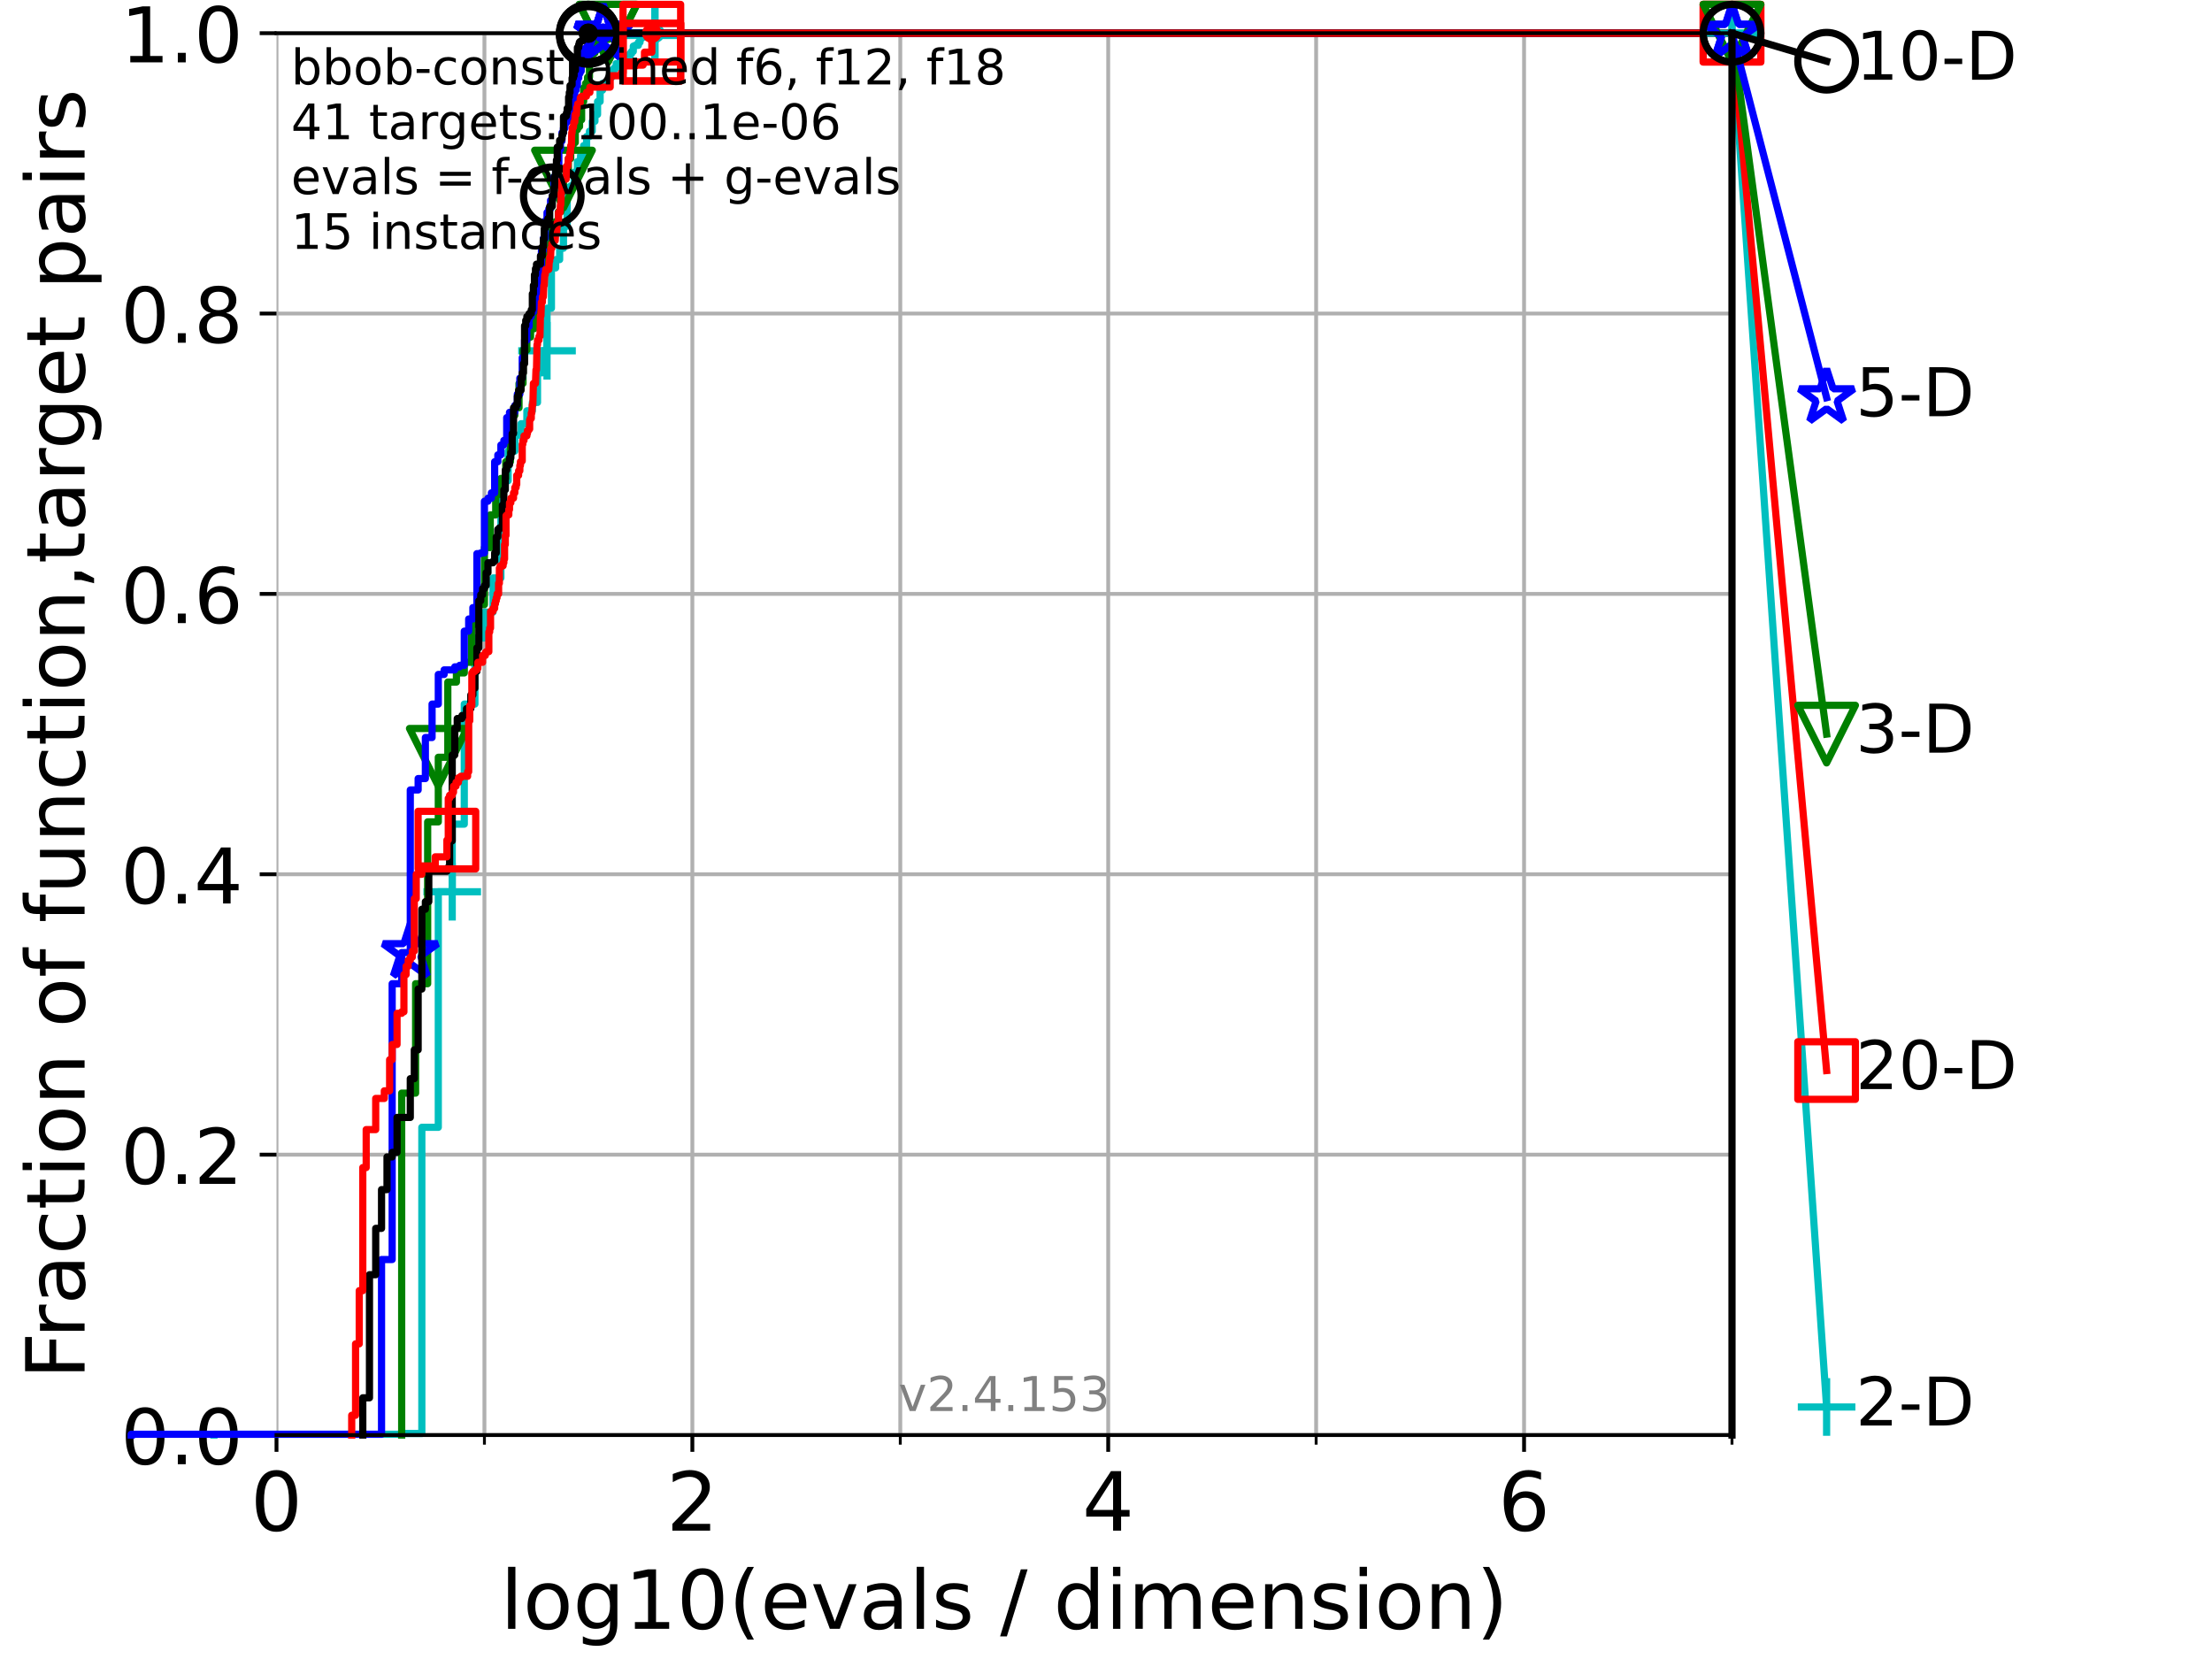 <?xml version="1.0" encoding="utf-8" standalone="no"?>
<!DOCTYPE svg PUBLIC "-//W3C//DTD SVG 1.1//EN"
  "http://www.w3.org/Graphics/SVG/1.1/DTD/svg11.dtd">
<!-- Created with matplotlib (https://matplotlib.org/) -->
<svg height="345.6pt" version="1.1" viewBox="0 0 460.8 345.6" width="460.8pt" xmlns="http://www.w3.org/2000/svg" xmlns:xlink="http://www.w3.org/1999/xlink">
 <defs>
  <style type="text/css">*{stroke-linecap:butt;stroke-linejoin:round;}</style>
 </defs>
 <g id="figure_1">
  <g id="patch_1">
   <path d="M 0 345.6 
L 460.8 345.6 
L 460.8 0 
L 0 0 
z
" style="fill:#ffffff;"/>
  </g>
  <g id="axes_1">
   <g id="patch_2">
    <path d="M 57.6 298.944 
L 360.806 298.944 
L 360.806 6.912 
L 57.6 6.912 
z
" style="fill:#ffffff;"/>
   </g>
   <g id="matplotlib.axis_1">
    <g id="xtick_1">
     <g id="line2d_1">
      <path clip-path="url(#p60152999ce)" d="M 57.6 298.944 
L 57.6 6.912 
" style="fill:none;stroke:#b0b0b0;stroke-linecap:square;stroke-width:0.8;"/>
     </g>
     <g id="line2d_2">
      <defs>
       <path d="M 0 0 
L 0 3.5 
" id="mca4e9e563a" style="stroke:#000000;stroke-width:0.8;"/>
      </defs>
      <g>
       <use style="stroke:#000000;stroke-width:0.8;" x="57.6" xlink:href="#mca4e9e563a" y="298.944"/>
      </g>
     </g>
     <g id="text_1">
      <!-- 0 -->
      <g transform="translate(52.192 318.861)scale(0.17 -0.17)">
       <defs>
        <path d="M 31.781 66.406 
Q 24.172 66.406 20.328 58.906 
Q 16.5 51.422 16.5 36.375 
Q 16.5 21.391 20.328 13.891 
Q 24.172 6.391 31.781 6.391 
Q 39.453 6.391 43.281 13.891 
Q 47.125 21.391 47.125 36.375 
Q 47.125 51.422 43.281 58.906 
Q 39.453 66.406 31.781 66.406 
z
M 31.781 74.219 
Q 44.047 74.219 50.516 64.516 
Q 56.984 54.828 56.984 36.375 
Q 56.984 17.969 50.516 8.266 
Q 44.047 -1.422 31.781 -1.422 
Q 19.531 -1.422 13.062 8.266 
Q 6.594 17.969 6.594 36.375 
Q 6.594 54.828 13.062 64.516 
Q 19.531 74.219 31.781 74.219 
z
" id="DejaVuSans-48"/>
       </defs>
       <use xlink:href="#DejaVuSans-48"/>
      </g>
     </g>
    </g>
    <g id="xtick_2">
     <g id="line2d_3">
      <path clip-path="url(#p60152999ce)" d="M 144.23 298.944 
L 144.23 6.912 
" style="fill:none;stroke:#b0b0b0;stroke-linecap:square;stroke-width:0.8;"/>
     </g>
     <g id="line2d_4">
      <g>
       <use style="stroke:#000000;stroke-width:0.8;" x="144.23" xlink:href="#mca4e9e563a" y="298.944"/>
      </g>
     </g>
     <g id="text_2">
      <!-- 2 -->
      <g transform="translate(138.822 318.861)scale(0.17 -0.17)">
       <defs>
        <path d="M 19.188 8.297 
L 53.609 8.297 
L 53.609 0 
L 7.328 0 
L 7.328 8.297 
Q 12.938 14.109 22.625 23.891 
Q 32.328 33.688 34.812 36.531 
Q 39.547 41.844 41.422 45.531 
Q 43.312 49.219 43.312 52.781 
Q 43.312 58.594 39.234 62.25 
Q 35.156 65.922 28.609 65.922 
Q 23.969 65.922 18.812 64.312 
Q 13.672 62.703 7.812 59.422 
L 7.812 69.391 
Q 13.766 71.781 18.938 73 
Q 24.125 74.219 28.422 74.219 
Q 39.75 74.219 46.484 68.547 
Q 53.219 62.891 53.219 53.422 
Q 53.219 48.922 51.531 44.891 
Q 49.859 40.875 45.406 35.406 
Q 44.188 33.984 37.641 27.219 
Q 31.109 20.453 19.188 8.297 
z
" id="DejaVuSans-50"/>
       </defs>
       <use xlink:href="#DejaVuSans-50"/>
      </g>
     </g>
    </g>
    <g id="xtick_3">
     <g id="line2d_5">
      <path clip-path="url(#p60152999ce)" d="M 230.861 298.944 
L 230.861 6.912 
" style="fill:none;stroke:#b0b0b0;stroke-linecap:square;stroke-width:0.8;"/>
     </g>
     <g id="line2d_6">
      <g>
       <use style="stroke:#000000;stroke-width:0.8;" x="230.861" xlink:href="#mca4e9e563a" y="298.944"/>
      </g>
     </g>
     <g id="text_3">
      <!-- 4 -->
      <g transform="translate(225.453 318.861)scale(0.17 -0.17)">
       <defs>
        <path d="M 37.797 64.312 
L 12.891 25.391 
L 37.797 25.391 
z
M 35.203 72.906 
L 47.609 72.906 
L 47.609 25.391 
L 58.016 25.391 
L 58.016 17.188 
L 47.609 17.188 
L 47.609 0 
L 37.797 0 
L 37.797 17.188 
L 4.891 17.188 
L 4.891 26.703 
z
" id="DejaVuSans-52"/>
       </defs>
       <use xlink:href="#DejaVuSans-52"/>
      </g>
     </g>
    </g>
    <g id="xtick_4">
     <g id="line2d_7">
      <path clip-path="url(#p60152999ce)" d="M 317.491 298.944 
L 317.491 6.912 
" style="fill:none;stroke:#b0b0b0;stroke-linecap:square;stroke-width:0.8;"/>
     </g>
     <g id="line2d_8">
      <g>
       <use style="stroke:#000000;stroke-width:0.8;" x="317.491" xlink:href="#mca4e9e563a" y="298.944"/>
      </g>
     </g>
     <g id="text_4">
      <!-- 6 -->
      <g transform="translate(312.083 318.861)scale(0.17 -0.17)">
       <defs>
        <path d="M 33.016 40.375 
Q 26.375 40.375 22.484 35.828 
Q 18.609 31.297 18.609 23.391 
Q 18.609 15.531 22.484 10.953 
Q 26.375 6.391 33.016 6.391 
Q 39.656 6.391 43.531 10.953 
Q 47.406 15.531 47.406 23.391 
Q 47.406 31.297 43.531 35.828 
Q 39.656 40.375 33.016 40.375 
z
M 52.594 71.297 
L 52.594 62.312 
Q 48.875 64.062 45.094 64.984 
Q 41.312 65.922 37.594 65.922 
Q 27.828 65.922 22.672 59.328 
Q 17.531 52.734 16.797 39.406 
Q 19.672 43.656 24.016 45.922 
Q 28.375 48.188 33.594 48.188 
Q 44.578 48.188 50.953 41.516 
Q 57.328 34.859 57.328 23.391 
Q 57.328 12.156 50.688 5.359 
Q 44.047 -1.422 33.016 -1.422 
Q 20.359 -1.422 13.672 8.266 
Q 6.984 17.969 6.984 36.375 
Q 6.984 53.656 15.188 63.938 
Q 23.391 74.219 37.203 74.219 
Q 40.922 74.219 44.703 73.484 
Q 48.484 72.75 52.594 71.297 
z
" id="DejaVuSans-54"/>
       </defs>
       <use xlink:href="#DejaVuSans-54"/>
      </g>
     </g>
    </g>
    <g id="xtick_5">
     <g id="line2d_9">
      <path clip-path="url(#p60152999ce)" d="M 100.915 298.944 
L 100.915 6.912 
" style="fill:none;stroke:#b0b0b0;stroke-linecap:square;stroke-width:0.8;"/>
     </g>
     <g id="line2d_10">
      <defs>
       <path d="M 0 0 
L 0 2 
" id="m05c465264e" style="stroke:#000000;stroke-width:0.6;"/>
      </defs>
      <g>
       <use style="stroke:#000000;stroke-width:0.6;" x="100.915" xlink:href="#m05c465264e" y="298.944"/>
      </g>
     </g>
    </g>
    <g id="xtick_6">
     <g id="line2d_11">
      <path clip-path="url(#p60152999ce)" d="M 187.546 298.944 
L 187.546 6.912 
" style="fill:none;stroke:#b0b0b0;stroke-linecap:square;stroke-width:0.8;"/>
     </g>
     <g id="line2d_12">
      <g>
       <use style="stroke:#000000;stroke-width:0.6;" x="187.546" xlink:href="#m05c465264e" y="298.944"/>
      </g>
     </g>
    </g>
    <g id="xtick_7">
     <g id="line2d_13">
      <path clip-path="url(#p60152999ce)" d="M 274.176 298.944 
L 274.176 6.912 
" style="fill:none;stroke:#b0b0b0;stroke-linecap:square;stroke-width:0.8;"/>
     </g>
     <g id="line2d_14">
      <g>
       <use style="stroke:#000000;stroke-width:0.6;" x="274.176" xlink:href="#m05c465264e" y="298.944"/>
      </g>
     </g>
    </g>
    <g id="xtick_8">
     <g id="line2d_15">
      <path clip-path="url(#p60152999ce)" d="M 360.806 298.944 
L 360.806 6.912 
" style="fill:none;stroke:#b0b0b0;stroke-linecap:square;stroke-width:0.8;"/>
     </g>
     <g id="line2d_16">
      <g>
       <use style="stroke:#000000;stroke-width:0.6;" x="360.806" xlink:href="#m05c465264e" y="298.944"/>
      </g>
     </g>
    </g>
    <g id="text_5">
     <!-- log10(evals / dimension) -->
     <g transform="translate(104.239 339.314)scale(0.17 -0.17)">
      <defs>
       <path d="M 9.422 75.984 
L 18.406 75.984 
L 18.406 0 
L 9.422 0 
z
" id="DejaVuSans-108"/>
       <path d="M 30.609 48.391 
Q 23.391 48.391 19.188 42.75 
Q 14.984 37.109 14.984 27.297 
Q 14.984 17.484 19.156 11.844 
Q 23.344 6.203 30.609 6.203 
Q 37.797 6.203 41.984 11.859 
Q 46.188 17.531 46.188 27.297 
Q 46.188 37.016 41.984 42.703 
Q 37.797 48.391 30.609 48.391 
z
M 30.609 56 
Q 42.328 56 49.016 48.375 
Q 55.719 40.766 55.719 27.297 
Q 55.719 13.875 49.016 6.219 
Q 42.328 -1.422 30.609 -1.422 
Q 18.844 -1.422 12.172 6.219 
Q 5.516 13.875 5.516 27.297 
Q 5.516 40.766 12.172 48.375 
Q 18.844 56 30.609 56 
z
" id="DejaVuSans-111"/>
       <path d="M 45.406 27.984 
Q 45.406 37.75 41.375 43.109 
Q 37.359 48.484 30.078 48.484 
Q 22.859 48.484 18.828 43.109 
Q 14.797 37.75 14.797 27.984 
Q 14.797 18.266 18.828 12.891 
Q 22.859 7.516 30.078 7.516 
Q 37.359 7.516 41.375 12.891 
Q 45.406 18.266 45.406 27.984 
z
M 54.391 6.781 
Q 54.391 -7.172 48.188 -13.984 
Q 42 -20.797 29.203 -20.797 
Q 24.469 -20.797 20.266 -20.094 
Q 16.062 -19.391 12.109 -17.922 
L 12.109 -9.188 
Q 16.062 -11.328 19.922 -12.344 
Q 23.781 -13.375 27.781 -13.375 
Q 36.625 -13.375 41.016 -8.766 
Q 45.406 -4.156 45.406 5.172 
L 45.406 9.625 
Q 42.625 4.781 38.281 2.391 
Q 33.938 0 27.875 0 
Q 17.828 0 11.672 7.656 
Q 5.516 15.328 5.516 27.984 
Q 5.516 40.672 11.672 48.328 
Q 17.828 56 27.875 56 
Q 33.938 56 38.281 53.609 
Q 42.625 51.219 45.406 46.391 
L 45.406 54.688 
L 54.391 54.688 
z
" id="DejaVuSans-103"/>
       <path d="M 12.406 8.297 
L 28.516 8.297 
L 28.516 63.922 
L 10.984 60.406 
L 10.984 69.391 
L 28.422 72.906 
L 38.281 72.906 
L 38.281 8.297 
L 54.391 8.297 
L 54.391 0 
L 12.406 0 
z
" id="DejaVuSans-49"/>
       <path d="M 31 75.875 
Q 24.469 64.656 21.281 53.656 
Q 18.109 42.672 18.109 31.391 
Q 18.109 20.125 21.312 9.062 
Q 24.516 -2 31 -13.188 
L 23.188 -13.188 
Q 15.875 -1.703 12.234 9.375 
Q 8.594 20.453 8.594 31.391 
Q 8.594 42.281 12.203 53.312 
Q 15.828 64.359 23.188 75.875 
z
" id="DejaVuSans-40"/>
       <path d="M 56.203 29.594 
L 56.203 25.203 
L 14.891 25.203 
Q 15.484 15.922 20.484 11.062 
Q 25.484 6.203 34.422 6.203 
Q 39.594 6.203 44.453 7.469 
Q 49.312 8.734 54.109 11.281 
L 54.109 2.781 
Q 49.266 0.734 44.188 -0.344 
Q 39.109 -1.422 33.891 -1.422 
Q 20.797 -1.422 13.156 6.188 
Q 5.516 13.812 5.516 26.812 
Q 5.516 40.234 12.766 48.109 
Q 20.016 56 32.328 56 
Q 43.359 56 49.781 48.891 
Q 56.203 41.797 56.203 29.594 
z
M 47.219 32.234 
Q 47.125 39.594 43.094 43.984 
Q 39.062 48.391 32.422 48.391 
Q 24.906 48.391 20.391 44.141 
Q 15.875 39.891 15.188 32.172 
z
" id="DejaVuSans-101"/>
       <path d="M 2.984 54.688 
L 12.5 54.688 
L 29.594 8.797 
L 46.688 54.688 
L 56.203 54.688 
L 35.688 0 
L 23.484 0 
z
" id="DejaVuSans-118"/>
       <path d="M 34.281 27.484 
Q 23.391 27.484 19.188 25 
Q 14.984 22.516 14.984 16.5 
Q 14.984 11.719 18.141 8.906 
Q 21.297 6.109 26.703 6.109 
Q 34.188 6.109 38.703 11.406 
Q 43.219 16.703 43.219 25.484 
L 43.219 27.484 
z
M 52.203 31.203 
L 52.203 0 
L 43.219 0 
L 43.219 8.297 
Q 40.141 3.328 35.547 0.953 
Q 30.953 -1.422 24.312 -1.422 
Q 15.922 -1.422 10.953 3.297 
Q 6 8.016 6 15.922 
Q 6 25.141 12.172 29.828 
Q 18.359 34.516 30.609 34.516 
L 43.219 34.516 
L 43.219 35.406 
Q 43.219 41.609 39.141 45 
Q 35.062 48.391 27.688 48.391 
Q 23 48.391 18.547 47.266 
Q 14.109 46.141 10.016 43.891 
L 10.016 52.203 
Q 14.938 54.109 19.578 55.047 
Q 24.219 56 28.609 56 
Q 40.484 56 46.344 49.844 
Q 52.203 43.703 52.203 31.203 
z
" id="DejaVuSans-97"/>
       <path d="M 44.281 53.078 
L 44.281 44.578 
Q 40.484 46.531 36.375 47.5 
Q 32.281 48.484 27.875 48.484 
Q 21.188 48.484 17.844 46.438 
Q 14.5 44.391 14.5 40.281 
Q 14.5 37.156 16.891 35.375 
Q 19.281 33.594 26.516 31.984 
L 29.594 31.297 
Q 39.156 29.25 43.188 25.516 
Q 47.219 21.781 47.219 15.094 
Q 47.219 7.469 41.188 3.016 
Q 35.156 -1.422 24.609 -1.422 
Q 20.219 -1.422 15.453 -0.562 
Q 10.688 0.297 5.422 2 
L 5.422 11.281 
Q 10.406 8.688 15.234 7.391 
Q 20.062 6.109 24.812 6.109 
Q 31.156 6.109 34.562 8.281 
Q 37.984 10.453 37.984 14.406 
Q 37.984 18.062 35.516 20.016 
Q 33.062 21.969 24.703 23.781 
L 21.578 24.516 
Q 13.234 26.266 9.516 29.906 
Q 5.812 33.547 5.812 39.891 
Q 5.812 47.609 11.281 51.797 
Q 16.75 56 26.812 56 
Q 31.781 56 36.172 55.266 
Q 40.578 54.547 44.281 53.078 
z
" id="DejaVuSans-115"/>
       <path id="DejaVuSans-32"/>
       <path d="M 25.391 72.906 
L 33.688 72.906 
L 8.297 -9.281 
L 0 -9.281 
z
" id="DejaVuSans-47"/>
       <path d="M 45.406 46.391 
L 45.406 75.984 
L 54.391 75.984 
L 54.391 0 
L 45.406 0 
L 45.406 8.203 
Q 42.578 3.328 38.25 0.953 
Q 33.938 -1.422 27.875 -1.422 
Q 17.969 -1.422 11.734 6.484 
Q 5.516 14.406 5.516 27.297 
Q 5.516 40.188 11.734 48.094 
Q 17.969 56 27.875 56 
Q 33.938 56 38.25 53.625 
Q 42.578 51.266 45.406 46.391 
z
M 14.797 27.297 
Q 14.797 17.391 18.875 11.75 
Q 22.953 6.109 30.078 6.109 
Q 37.203 6.109 41.297 11.75 
Q 45.406 17.391 45.406 27.297 
Q 45.406 37.203 41.297 42.844 
Q 37.203 48.484 30.078 48.484 
Q 22.953 48.484 18.875 42.844 
Q 14.797 37.203 14.797 27.297 
z
" id="DejaVuSans-100"/>
       <path d="M 9.422 54.688 
L 18.406 54.688 
L 18.406 0 
L 9.422 0 
z
M 9.422 75.984 
L 18.406 75.984 
L 18.406 64.594 
L 9.422 64.594 
z
" id="DejaVuSans-105"/>
       <path d="M 52 44.188 
Q 55.375 50.25 60.062 53.125 
Q 64.75 56 71.094 56 
Q 79.641 56 84.281 50.016 
Q 88.922 44.047 88.922 33.016 
L 88.922 0 
L 79.891 0 
L 79.891 32.719 
Q 79.891 40.578 77.094 44.375 
Q 74.312 48.188 68.609 48.188 
Q 61.625 48.188 57.562 43.547 
Q 53.516 38.922 53.516 30.906 
L 53.516 0 
L 44.484 0 
L 44.484 32.719 
Q 44.484 40.625 41.703 44.406 
Q 38.922 48.188 33.109 48.188 
Q 26.219 48.188 22.156 43.531 
Q 18.109 38.875 18.109 30.906 
L 18.109 0 
L 9.078 0 
L 9.078 54.688 
L 18.109 54.688 
L 18.109 46.188 
Q 21.188 51.219 25.484 53.609 
Q 29.781 56 35.688 56 
Q 41.656 56 45.828 52.969 
Q 50 49.953 52 44.188 
z
" id="DejaVuSans-109"/>
       <path d="M 54.891 33.016 
L 54.891 0 
L 45.906 0 
L 45.906 32.719 
Q 45.906 40.484 42.875 44.328 
Q 39.844 48.188 33.797 48.188 
Q 26.516 48.188 22.312 43.547 
Q 18.109 38.922 18.109 30.906 
L 18.109 0 
L 9.078 0 
L 9.078 54.688 
L 18.109 54.688 
L 18.109 46.188 
Q 21.344 51.125 25.703 53.562 
Q 30.078 56 35.797 56 
Q 45.219 56 50.047 50.172 
Q 54.891 44.344 54.891 33.016 
z
" id="DejaVuSans-110"/>
       <path d="M 8.016 75.875 
L 15.828 75.875 
Q 23.141 64.359 26.781 53.312 
Q 30.422 42.281 30.422 31.391 
Q 30.422 20.453 26.781 9.375 
Q 23.141 -1.703 15.828 -13.188 
L 8.016 -13.188 
Q 14.5 -2 17.703 9.062 
Q 20.906 20.125 20.906 31.391 
Q 20.906 42.672 17.703 53.656 
Q 14.5 64.656 8.016 75.875 
z
" id="DejaVuSans-41"/>
      </defs>
      <use xlink:href="#DejaVuSans-108"/>
      <use x="27.783" xlink:href="#DejaVuSans-111"/>
      <use x="88.965" xlink:href="#DejaVuSans-103"/>
      <use x="152.441" xlink:href="#DejaVuSans-49"/>
      <use x="216.064" xlink:href="#DejaVuSans-48"/>
      <use x="279.688" xlink:href="#DejaVuSans-40"/>
      <use x="318.701" xlink:href="#DejaVuSans-101"/>
      <use x="380.225" xlink:href="#DejaVuSans-118"/>
      <use x="439.404" xlink:href="#DejaVuSans-97"/>
      <use x="500.684" xlink:href="#DejaVuSans-108"/>
      <use x="528.467" xlink:href="#DejaVuSans-115"/>
      <use x="580.566" xlink:href="#DejaVuSans-32"/>
      <use x="612.354" xlink:href="#DejaVuSans-47"/>
      <use x="646.045" xlink:href="#DejaVuSans-32"/>
      <use x="677.832" xlink:href="#DejaVuSans-100"/>
      <use x="741.309" xlink:href="#DejaVuSans-105"/>
      <use x="769.092" xlink:href="#DejaVuSans-109"/>
      <use x="866.504" xlink:href="#DejaVuSans-101"/>
      <use x="928.027" xlink:href="#DejaVuSans-110"/>
      <use x="991.406" xlink:href="#DejaVuSans-115"/>
      <use x="1043.506" xlink:href="#DejaVuSans-105"/>
      <use x="1071.289" xlink:href="#DejaVuSans-111"/>
      <use x="1132.471" xlink:href="#DejaVuSans-110"/>
      <use x="1195.85" xlink:href="#DejaVuSans-41"/>
     </g>
    </g>
   </g>
   <g id="matplotlib.axis_2">
    <g id="ytick_1">
     <g id="line2d_17">
      <path clip-path="url(#p60152999ce)" d="M 57.6 298.944 
L 360.806 298.944 
" style="fill:none;stroke:#b0b0b0;stroke-linecap:square;stroke-width:0.8;"/>
     </g>
     <g id="line2d_18">
      <defs>
       <path d="M 0 0 
L -3.5 0 
" id="ma476bd6aac" style="stroke:#000000;stroke-width:0.8;"/>
      </defs>
      <g>
       <use style="stroke:#000000;stroke-width:0.8;" x="57.6" xlink:href="#ma476bd6aac" y="298.944"/>
      </g>
     </g>
     <g id="text_6">
      <!-- 0.0 -->
      <g transform="translate(25.155 305.023)scale(0.16 -0.16)">
       <defs>
        <path d="M 10.688 12.406 
L 21 12.406 
L 21 0 
L 10.688 0 
z
" id="DejaVuSans-46"/>
       </defs>
       <use xlink:href="#DejaVuSans-48"/>
       <use x="63.623" xlink:href="#DejaVuSans-46"/>
       <use x="95.41" xlink:href="#DejaVuSans-48"/>
      </g>
     </g>
    </g>
    <g id="ytick_2">
     <g id="line2d_19">
      <path clip-path="url(#p60152999ce)" d="M 57.6 240.538 
L 360.806 240.538 
" style="fill:none;stroke:#b0b0b0;stroke-linecap:square;stroke-width:0.8;"/>
     </g>
     <g id="line2d_20">
      <g>
       <use style="stroke:#000000;stroke-width:0.8;" x="57.6" xlink:href="#ma476bd6aac" y="240.538"/>
      </g>
     </g>
     <g id="text_7">
      <!-- 0.2 -->
      <g transform="translate(25.155 246.616)scale(0.16 -0.16)">
       <use xlink:href="#DejaVuSans-48"/>
       <use x="63.623" xlink:href="#DejaVuSans-46"/>
       <use x="95.41" xlink:href="#DejaVuSans-50"/>
      </g>
     </g>
    </g>
    <g id="ytick_3">
     <g id="line2d_21">
      <path clip-path="url(#p60152999ce)" d="M 57.6 182.131 
L 360.806 182.131 
" style="fill:none;stroke:#b0b0b0;stroke-linecap:square;stroke-width:0.8;"/>
     </g>
     <g id="line2d_22">
      <g>
       <use style="stroke:#000000;stroke-width:0.8;" x="57.6" xlink:href="#ma476bd6aac" y="182.131"/>
      </g>
     </g>
     <g id="text_8">
      <!-- 0.4 -->
      <g transform="translate(25.155 188.21)scale(0.16 -0.16)">
       <use xlink:href="#DejaVuSans-48"/>
       <use x="63.623" xlink:href="#DejaVuSans-46"/>
       <use x="95.41" xlink:href="#DejaVuSans-52"/>
      </g>
     </g>
    </g>
    <g id="ytick_4">
     <g id="line2d_23">
      <path clip-path="url(#p60152999ce)" d="M 57.6 123.725 
L 360.806 123.725 
" style="fill:none;stroke:#b0b0b0;stroke-linecap:square;stroke-width:0.8;"/>
     </g>
     <g id="line2d_24">
      <g>
       <use style="stroke:#000000;stroke-width:0.8;" x="57.6" xlink:href="#ma476bd6aac" y="123.725"/>
      </g>
     </g>
     <g id="text_9">
      <!-- 0.6 -->
      <g transform="translate(25.155 129.804)scale(0.16 -0.16)">
       <use xlink:href="#DejaVuSans-48"/>
       <use x="63.623" xlink:href="#DejaVuSans-46"/>
       <use x="95.41" xlink:href="#DejaVuSans-54"/>
      </g>
     </g>
    </g>
    <g id="ytick_5">
     <g id="line2d_25">
      <path clip-path="url(#p60152999ce)" d="M 57.6 65.318 
L 360.806 65.318 
" style="fill:none;stroke:#b0b0b0;stroke-linecap:square;stroke-width:0.8;"/>
     </g>
     <g id="line2d_26">
      <g>
       <use style="stroke:#000000;stroke-width:0.8;" x="57.6" xlink:href="#ma476bd6aac" y="65.318"/>
      </g>
     </g>
     <g id="text_10">
      <!-- 0.8 -->
      <g transform="translate(25.155 71.397)scale(0.16 -0.16)">
       <defs>
        <path d="M 31.781 34.625 
Q 24.75 34.625 20.719 30.859 
Q 16.703 27.094 16.703 20.516 
Q 16.703 13.922 20.719 10.156 
Q 24.75 6.391 31.781 6.391 
Q 38.812 6.391 42.859 10.172 
Q 46.922 13.969 46.922 20.516 
Q 46.922 27.094 42.891 30.859 
Q 38.875 34.625 31.781 34.625 
z
M 21.922 38.812 
Q 15.578 40.375 12.031 44.719 
Q 8.5 49.078 8.5 55.328 
Q 8.5 64.062 14.719 69.141 
Q 20.953 74.219 31.781 74.219 
Q 42.672 74.219 48.875 69.141 
Q 55.078 64.062 55.078 55.328 
Q 55.078 49.078 51.531 44.719 
Q 48 40.375 41.703 38.812 
Q 48.828 37.156 52.797 32.312 
Q 56.781 27.484 56.781 20.516 
Q 56.781 9.906 50.312 4.234 
Q 43.844 -1.422 31.781 -1.422 
Q 19.734 -1.422 13.25 4.234 
Q 6.781 9.906 6.781 20.516 
Q 6.781 27.484 10.781 32.312 
Q 14.797 37.156 21.922 38.812 
z
M 18.312 54.391 
Q 18.312 48.734 21.844 45.562 
Q 25.391 42.391 31.781 42.391 
Q 38.141 42.391 41.719 45.562 
Q 45.312 48.734 45.312 54.391 
Q 45.312 60.062 41.719 63.234 
Q 38.141 66.406 31.781 66.406 
Q 25.391 66.406 21.844 63.234 
Q 18.312 60.062 18.312 54.391 
z
" id="DejaVuSans-56"/>
       </defs>
       <use xlink:href="#DejaVuSans-48"/>
       <use x="63.623" xlink:href="#DejaVuSans-46"/>
       <use x="95.41" xlink:href="#DejaVuSans-56"/>
      </g>
     </g>
    </g>
    <g id="ytick_6">
     <g id="line2d_27">
      <path clip-path="url(#p60152999ce)" d="M 57.6 6.912 
L 360.806 6.912 
" style="fill:none;stroke:#b0b0b0;stroke-linecap:square;stroke-width:0.8;"/>
     </g>
     <g id="line2d_28">
      <g>
       <use style="stroke:#000000;stroke-width:0.8;" x="57.6" xlink:href="#ma476bd6aac" y="6.912"/>
      </g>
     </g>
     <g id="text_11">
      <!-- 1.0 -->
      <g transform="translate(25.155 12.991)scale(0.16 -0.16)">
       <use xlink:href="#DejaVuSans-49"/>
       <use x="63.623" xlink:href="#DejaVuSans-46"/>
       <use x="95.41" xlink:href="#DejaVuSans-48"/>
      </g>
     </g>
    </g>
    <g id="text_12">
     <!-- Fraction of function,target pairs -->
     <g transform="translate(17.62 287.313)rotate(-90)scale(0.17 -0.17)">
      <defs>
       <path d="M 9.812 72.906 
L 51.703 72.906 
L 51.703 64.594 
L 19.672 64.594 
L 19.672 43.109 
L 48.578 43.109 
L 48.578 34.812 
L 19.672 34.812 
L 19.672 0 
L 9.812 0 
z
" id="DejaVuSans-70"/>
       <path d="M 41.109 46.297 
Q 39.594 47.172 37.812 47.578 
Q 36.031 48 33.891 48 
Q 26.266 48 22.188 43.047 
Q 18.109 38.094 18.109 28.812 
L 18.109 0 
L 9.078 0 
L 9.078 54.688 
L 18.109 54.688 
L 18.109 46.188 
Q 20.953 51.172 25.484 53.578 
Q 30.031 56 36.531 56 
Q 37.453 56 38.578 55.875 
Q 39.703 55.766 41.062 55.516 
z
" id="DejaVuSans-114"/>
       <path d="M 48.781 52.594 
L 48.781 44.188 
Q 44.969 46.297 41.141 47.344 
Q 37.312 48.391 33.406 48.391 
Q 24.656 48.391 19.812 42.844 
Q 14.984 37.312 14.984 27.297 
Q 14.984 17.281 19.812 11.734 
Q 24.656 6.203 33.406 6.203 
Q 37.312 6.203 41.141 7.25 
Q 44.969 8.297 48.781 10.406 
L 48.781 2.094 
Q 45.016 0.344 40.984 -0.531 
Q 36.969 -1.422 32.422 -1.422 
Q 20.062 -1.422 12.781 6.344 
Q 5.516 14.109 5.516 27.297 
Q 5.516 40.672 12.859 48.328 
Q 20.219 56 33.016 56 
Q 37.156 56 41.109 55.141 
Q 45.062 54.297 48.781 52.594 
z
" id="DejaVuSans-99"/>
       <path d="M 18.312 70.219 
L 18.312 54.688 
L 36.812 54.688 
L 36.812 47.703 
L 18.312 47.703 
L 18.312 18.016 
Q 18.312 11.328 20.141 9.422 
Q 21.969 7.516 27.594 7.516 
L 36.812 7.516 
L 36.812 0 
L 27.594 0 
Q 17.188 0 13.234 3.875 
Q 9.281 7.766 9.281 18.016 
L 9.281 47.703 
L 2.688 47.703 
L 2.688 54.688 
L 9.281 54.688 
L 9.281 70.219 
z
" id="DejaVuSans-116"/>
       <path d="M 37.109 75.984 
L 37.109 68.5 
L 28.516 68.5 
Q 23.688 68.5 21.797 66.547 
Q 19.922 64.594 19.922 59.516 
L 19.922 54.688 
L 34.719 54.688 
L 34.719 47.703 
L 19.922 47.703 
L 19.922 0 
L 10.891 0 
L 10.891 47.703 
L 2.297 47.703 
L 2.297 54.688 
L 10.891 54.688 
L 10.891 58.5 
Q 10.891 67.625 15.141 71.797 
Q 19.391 75.984 28.609 75.984 
z
" id="DejaVuSans-102"/>
       <path d="M 8.5 21.578 
L 8.5 54.688 
L 17.484 54.688 
L 17.484 21.922 
Q 17.484 14.156 20.5 10.266 
Q 23.531 6.391 29.594 6.391 
Q 36.859 6.391 41.078 11.031 
Q 45.312 15.672 45.312 23.688 
L 45.312 54.688 
L 54.297 54.688 
L 54.297 0 
L 45.312 0 
L 45.312 8.406 
Q 42.047 3.422 37.719 1 
Q 33.406 -1.422 27.688 -1.422 
Q 18.266 -1.422 13.375 4.438 
Q 8.5 10.297 8.5 21.578 
z
M 31.109 56 
z
" id="DejaVuSans-117"/>
       <path d="M 11.719 12.406 
L 22.016 12.406 
L 22.016 4 
L 14.016 -11.625 
L 7.719 -11.625 
L 11.719 4 
z
" id="DejaVuSans-44"/>
       <path d="M 18.109 8.203 
L 18.109 -20.797 
L 9.078 -20.797 
L 9.078 54.688 
L 18.109 54.688 
L 18.109 46.391 
Q 20.953 51.266 25.266 53.625 
Q 29.594 56 35.594 56 
Q 45.562 56 51.781 48.094 
Q 58.016 40.188 58.016 27.297 
Q 58.016 14.406 51.781 6.484 
Q 45.562 -1.422 35.594 -1.422 
Q 29.594 -1.422 25.266 0.953 
Q 20.953 3.328 18.109 8.203 
z
M 48.688 27.297 
Q 48.688 37.203 44.609 42.844 
Q 40.531 48.484 33.406 48.484 
Q 26.266 48.484 22.188 42.844 
Q 18.109 37.203 18.109 27.297 
Q 18.109 17.391 22.188 11.75 
Q 26.266 6.109 33.406 6.109 
Q 40.531 6.109 44.609 11.75 
Q 48.688 17.391 48.688 27.297 
z
" id="DejaVuSans-112"/>
      </defs>
      <use xlink:href="#DejaVuSans-70"/>
      <use x="50.27" xlink:href="#DejaVuSans-114"/>
      <use x="91.383" xlink:href="#DejaVuSans-97"/>
      <use x="152.662" xlink:href="#DejaVuSans-99"/>
      <use x="207.643" xlink:href="#DejaVuSans-116"/>
      <use x="246.852" xlink:href="#DejaVuSans-105"/>
      <use x="274.635" xlink:href="#DejaVuSans-111"/>
      <use x="335.816" xlink:href="#DejaVuSans-110"/>
      <use x="399.195" xlink:href="#DejaVuSans-32"/>
      <use x="430.982" xlink:href="#DejaVuSans-111"/>
      <use x="492.164" xlink:href="#DejaVuSans-102"/>
      <use x="527.369" xlink:href="#DejaVuSans-32"/>
      <use x="559.156" xlink:href="#DejaVuSans-102"/>
      <use x="594.361" xlink:href="#DejaVuSans-117"/>
      <use x="657.74" xlink:href="#DejaVuSans-110"/>
      <use x="721.119" xlink:href="#DejaVuSans-99"/>
      <use x="776.1" xlink:href="#DejaVuSans-116"/>
      <use x="815.309" xlink:href="#DejaVuSans-105"/>
      <use x="843.092" xlink:href="#DejaVuSans-111"/>
      <use x="904.273" xlink:href="#DejaVuSans-110"/>
      <use x="967.652" xlink:href="#DejaVuSans-44"/>
      <use x="999.439" xlink:href="#DejaVuSans-116"/>
      <use x="1038.648" xlink:href="#DejaVuSans-97"/>
      <use x="1099.928" xlink:href="#DejaVuSans-114"/>
      <use x="1139.291" xlink:href="#DejaVuSans-103"/>
      <use x="1202.768" xlink:href="#DejaVuSans-101"/>
      <use x="1264.291" xlink:href="#DejaVuSans-116"/>
      <use x="1303.5" xlink:href="#DejaVuSans-32"/>
      <use x="1335.287" xlink:href="#DejaVuSans-112"/>
      <use x="1398.764" xlink:href="#DejaVuSans-97"/>
      <use x="1460.043" xlink:href="#DejaVuSans-105"/>
      <use x="1487.826" xlink:href="#DejaVuSans-114"/>
      <use x="1528.939" xlink:href="#DejaVuSans-115"/>
     </g>
    </g>
   </g>
   <g id="line2d_29">
    <defs>
     <path d="M 0 1.5 
C 0.398 1.5 0.779 1.342 1.061 1.061 
C 1.342 0.779 1.5 0.398 1.5 0 
C 1.5 -0.398 1.342 -0.779 1.061 -1.061 
C 0.779 -1.342 0.398 -1.5 0 -1.5 
C -0.398 -1.5 -0.779 -1.342 -1.061 -1.061 
C -1.342 -0.779 -1.5 -0.398 -1.5 0 
C -1.5 0.398 -1.342 0.779 -1.061 1.061 
C -0.779 1.342 -0.398 1.5 0 1.5 
z
" id="me94ae9119d" style="stroke:#00bfbf;"/>
    </defs>
    <g>
     <use style="fill:#00bfbf;stroke:#00bfbf;" x="136.414" xlink:href="#me94ae9119d" y="6.912"/>
     <use style="fill:#00bfbf;stroke:#00bfbf;" x="136.414" xlink:href="#me94ae9119d" y="6.912"/>
    </g>
   </g>
   <g id="line2d_30">
    <path d="M 44.561 298.944 
L 44.561 298.786 
L 83.678 298.786 
L 83.678 298.627 
L 87.876 298.627 
L 87.876 234.839 
L 91.306 234.839 
L 91.306 185.772 
L 94.206 185.772 
L 94.206 171.685 
L 96.718 171.685 
L 96.718 146.676 
L 98.933 146.676 
L 98.933 132.905 
L 100.915 132.905 
L 100.915 127.524 
L 102.708 127.524 
L 102.708 120.401 
L 104.345 120.401 
L 104.345 100.141 
L 105.851 100.141 
L 105.851 93.968 
L 107.245 93.968 
L 107.245 90.644 
L 108.543 90.644 
L 108.543 88.269 
L 109.757 88.269 
L 109.757 85.579 
L 110.897 85.579 
L 110.897 83.838 
L 111.972 83.838 
L 111.972 77.664 
L 112.989 77.664 
L 112.989 73.074 
L 113.954 73.074 
L 113.954 64.21 
L 114.872 64.21 
L 114.872 55.821 
L 115.747 55.821 
L 115.747 54.08 
L 116.584 54.08 
L 116.584 51.706 
L 117.384 51.706 
L 117.384 47.116 
L 118.152 47.116 
L 118.152 39.043 
L 118.89 39.043 
L 118.89 38.727 
L 119.6 38.727 
L 119.6 35.878 
L 120.284 35.878 
L 120.284 33.662 
L 120.944 33.662 
L 120.944 32.396 
L 121.582 32.396 
L 121.582 30.338 
L 122.199 30.338 
L 122.199 28.438 
L 122.796 28.438 
L 122.796 27.33 
L 123.375 27.33 
L 123.375 25.273 
L 123.936 25.273 
L 123.936 23.848 
L 124.482 23.848 
L 124.482 21.157 
L 125.012 21.157 
L 125.012 18.783 
L 125.527 18.783 
L 125.527 17.359 
L 126.517 17.359 
L 126.517 17.042 
L 126.994 17.042 
L 126.994 16.092 
L 127.458 16.092 
L 127.458 14.668 
L 127.911 14.668 
L 127.911 14.193 
L 128.354 14.193 
L 128.354 13.243 
L 129.209 13.243 
L 129.209 12.768 
L 129.623 12.768 
L 129.623 12.61 
L 130.423 12.61 
L 130.423 11.977 
L 131.191 11.977 
L 131.191 11.186 
L 131.564 11.186 
L 131.564 10.711 
L 131.929 10.711 
L 131.929 9.603 
L 132.287 9.603 
L 132.287 9.445 
L 132.984 9.445 
L 132.984 8.811 
L 133.323 8.811 
L 133.323 8.02 
L 133.656 8.02 
L 133.656 7.703 
L 134.932 7.703 
L 134.932 7.387 
L 136.414 7.387 
L 136.414 6.912 
L 360.806 6.912 
" style="fill:none;stroke:#00bfbf;stroke-linecap:square;stroke-width:1.5;"/>
   </g>
   <g id="line2d_31">
    <defs>
     <path d="M -6 0 
L 6 0 
M 0 6 
L 0 -6 
" id="m5ad0002387" style="stroke:#00bfbf;stroke-width:1.5;"/>
    </defs>
    <g>
     <use style="fill-opacity:0;stroke:#00bfbf;stroke-width:1.5;" x="94.206" xlink:href="#m5ad0002387" y="185.772"/>
     <use style="fill-opacity:0;stroke:#00bfbf;stroke-width:1.5;" x="113.954" xlink:href="#m5ad0002387" y="73.074"/>
     <use style="fill-opacity:0;stroke:#00bfbf;stroke-width:1.5;" x="136.414" xlink:href="#m5ad0002387" y="7.387"/>
     <use style="fill-opacity:0;stroke:#00bfbf;stroke-width:1.5;" x="136.414" xlink:href="#m5ad0002387" y="6.912"/>
     <use style="fill-opacity:0;stroke:#00bfbf;stroke-width:1.5;" x="136.414" xlink:href="#m5ad0002387" y="6.912"/>
     <use style="fill-opacity:0;stroke:#00bfbf;stroke-width:1.5;" x="360.806" xlink:href="#m5ad0002387" y="6.912"/>
    </g>
   </g>
   <g id="line2d_32">
    <path style="fill:none;stroke:#00bfbf;stroke-linecap:square;stroke-width:1.5;"/>
    <g/>
   </g>
   <g id="line2d_33">
    <defs>
     <path d="M 0 1.5 
C 0.398 1.5 0.779 1.342 1.061 1.061 
C 1.342 0.779 1.5 0.398 1.5 0 
C 1.5 -0.398 1.342 -0.779 1.061 -1.061 
C 0.779 -1.342 0.398 -1.5 0 -1.5 
C -0.398 -1.5 -0.779 -1.342 -1.061 -1.061 
C -1.342 -0.779 -1.5 -0.398 -1.5 0 
C -1.5 0.398 -1.342 0.779 -1.061 1.061 
C -0.779 1.342 -0.398 1.5 0 1.5 
z
" id="m5c42ff705b" style="stroke:#008000;"/>
    </defs>
    <g>
     <use style="fill:#008000;stroke:#008000;" x="126.677" xlink:href="#m5c42ff705b" y="6.912"/>
     <use style="fill:#008000;stroke:#008000;" x="126.677" xlink:href="#m5c42ff705b" y="6.912"/>
    </g>
   </g>
   <g id="line2d_34">
    <path d="M 83.678 298.944 
L 83.678 227.717 
L 86.578 227.717 
L 86.578 204.924 
L 89.09 204.924 
L 89.09 171.21 
L 91.306 171.21 
L 91.306 157.756 
L 93.288 157.756 
L 93.288 142.086 
L 95.081 142.086 
L 95.081 140.186 
L 96.718 140.186 
L 96.718 137.97 
L 98.223 137.97 
L 98.223 130.056 
L 99.617 130.056 
L 99.617 125.941 
L 100.915 125.941 
L 100.915 114.07 
L 102.129 114.07 
L 102.129 107.263 
L 103.27 107.263 
L 103.27 102.99 
L 104.345 102.99 
L 104.345 99.666 
L 105.362 99.666 
L 105.362 96.184 
L 106.327 96.184 
L 106.327 86.528 
L 107.245 86.528 
L 107.245 84.945 
L 108.12 84.945 
L 108.12 79.88 
L 108.956 79.88 
L 108.956 72.916 
L 109.757 72.916 
L 109.757 70.225 
L 110.525 70.225 
L 110.525 68.484 
L 111.262 68.484 
L 111.262 66.585 
L 111.972 66.585 
L 111.972 60.253 
L 112.657 60.253 
L 112.657 58.671 
L 113.317 58.671 
L 113.317 56.138 
L 113.954 56.138 
L 113.954 49.174 
L 114.571 49.174 
L 114.571 47.432 
L 115.168 47.432 
L 115.168 47.116 
L 115.747 47.116 
L 115.747 46.166 
L 116.309 46.166 
L 116.309 44.108 
L 116.854 44.108 
L 116.854 39.835 
L 117.384 39.835 
L 117.384 37.302 
L 117.9 37.302 
L 117.9 35.245 
L 118.401 35.245 
L 118.401 33.029 
L 118.89 33.029 
L 118.89 31.129 
L 119.366 31.129 
L 119.366 29.705 
L 119.831 29.705 
L 119.831 27.014 
L 120.284 27.014 
L 120.284 26.381 
L 120.727 26.381 
L 120.727 24.956 
L 121.159 24.956 
L 121.159 21.157 
L 121.582 21.157 
L 121.582 18.308 
L 121.995 18.308 
L 121.995 17.359 
L 122.4 17.359 
L 122.4 16.092 
L 122.796 16.092 
L 122.796 13.243 
L 123.184 13.243 
L 123.184 11.344 
L 123.564 11.344 
L 123.564 11.027 
L 123.936 11.027 
L 123.936 10.236 
L 124.302 10.236 
L 124.302 9.603 
L 124.66 9.603 
L 124.66 9.445 
L 125.012 9.445 
L 125.012 8.653 
L 125.696 8.653 
L 125.696 8.337 
L 126.029 8.337 
L 126.029 8.178 
L 126.356 8.178 
L 126.356 7.229 
L 126.677 7.229 
L 126.677 6.912 
L 360.806 6.912 
" style="fill:none;stroke:#008000;stroke-linecap:square;stroke-width:1.5;"/>
   </g>
   <g id="line2d_35">
    <defs>
     <path d="M -0 6 
L 6 -6 
L -6 -6 
z
" id="m6b29819559" style="stroke:#008000;stroke-linejoin:miter;stroke-width:1.5;"/>
    </defs>
    <g>
     <use style="fill-opacity:0;stroke:#008000;stroke-linejoin:miter;stroke-width:1.5;" x="91.306" xlink:href="#m6b29819559" y="157.756"/>
     <use style="fill-opacity:0;stroke:#008000;stroke-linejoin:miter;stroke-width:1.5;" x="117.384" xlink:href="#m6b29819559" y="37.302"/>
     <use style="fill-opacity:0;stroke:#008000;stroke-linejoin:miter;stroke-width:1.5;" x="126.677" xlink:href="#m6b29819559" y="6.912"/>
     <use style="fill-opacity:0;stroke:#008000;stroke-linejoin:miter;stroke-width:1.5;" x="126.677" xlink:href="#m6b29819559" y="6.912"/>
     <use style="fill-opacity:0;stroke:#008000;stroke-linejoin:miter;stroke-width:1.5;" x="360.806" xlink:href="#m6b29819559" y="6.912"/>
    </g>
   </g>
   <g id="line2d_36">
    <path style="fill:none;stroke:#008000;stroke-linecap:square;stroke-width:1.5;"/>
    <g/>
   </g>
   <g id="line2d_37">
    <defs>
     <path d="M 0 1.5 
C 0.398 1.5 0.779 1.342 1.061 1.061 
C 1.342 0.779 1.5 0.398 1.5 0 
C 1.5 -0.398 1.342 -0.779 1.061 -1.061 
C 0.779 -1.342 0.398 -1.5 0 -1.5 
C -0.398 -1.5 -0.779 -1.342 -1.061 -1.061 
C -1.342 -0.779 -1.5 -0.398 -1.5 0 
C -1.5 0.398 -1.342 0.779 -1.061 1.061 
C -0.779 1.342 -0.398 1.5 0 1.5 
z
" id="m84fec9a8a2" style="stroke:#0000ff;"/>
    </defs>
    <g>
     <use style="fill:#0000ff;stroke:#0000ff;" x="125.628" xlink:href="#m84fec9a8a2" y="6.912"/>
     <use style="fill:#0000ff;stroke:#0000ff;" x="125.628" xlink:href="#m84fec9a8a2" y="6.912"/>
    </g>
   </g>
   <g id="line2d_38">
    <path d="M 27.324 298.944 
L 27.324 298.786 
L 79.481 298.786 
L 79.481 262.381 
L 81.696 262.381 
L 81.696 204.924 
L 83.678 204.924 
L 83.678 198.434 
L 85.471 198.434 
L 85.471 164.562 
L 87.108 164.562 
L 87.108 162.188 
L 88.614 162.188 
L 88.614 153.64 
L 90.008 153.64 
L 90.008 146.676 
L 91.306 146.676 
L 91.306 140.503 
L 92.52 140.503 
L 92.52 139.553 
L 94.736 139.553 
L 94.736 138.92 
L 95.753 138.92 
L 95.753 138.603 
L 96.718 138.603 
L 96.718 131.481 
L 97.635 131.481 
L 97.635 128.948 
L 98.51 128.948 
L 98.51 126.574 
L 99.347 126.574 
L 99.347 115.336 
L 100.147 115.336 
L 100.147 115.178 
L 100.915 115.178 
L 100.915 104.414 
L 101.653 104.414 
L 101.653 103.781 
L 102.363 103.781 
L 102.363 102.673 
L 103.047 102.673 
L 103.047 96.184 
L 103.707 96.184 
L 103.707 94.759 
L 104.345 94.759 
L 104.345 92.701 
L 104.962 92.701 
L 104.962 91.752 
L 105.559 91.752 
L 105.559 87.003 
L 106.138 87.003 
L 106.138 85.895 
L 107.245 85.895 
L 107.245 84.471 
L 107.775 84.471 
L 107.775 82.096 
L 108.29 82.096 
L 108.29 78.772 
L 108.792 78.772 
L 108.792 74.499 
L 109.28 74.499 
L 109.28 70.858 
L 109.757 70.858 
L 109.757 68.009 
L 110.221 68.009 
L 110.221 65.952 
L 110.675 65.952 
L 110.675 65.002 
L 111.117 65.002 
L 111.117 64.052 
L 111.55 64.052 
L 111.55 61.678 
L 111.972 61.678 
L 111.972 58.512 
L 112.386 58.512 
L 112.386 55.821 
L 112.79 55.821 
L 112.79 52.181 
L 113.186 52.181 
L 113.186 49.648 
L 113.574 49.648 
L 113.574 46.008 
L 113.954 46.008 
L 113.954 44.267 
L 114.327 44.267 
L 114.327 43.475 
L 114.692 43.475 
L 114.692 41.734 
L 115.051 41.734 
L 115.051 40.785 
L 115.402 40.785 
L 115.402 36.827 
L 115.747 36.827 
L 115.747 35.561 
L 116.086 35.561 
L 116.086 34.137 
L 116.419 34.137 
L 116.419 31.129 
L 116.746 31.129 
L 116.746 29.388 
L 117.068 29.388 
L 117.068 27.647 
L 117.384 27.647 
L 117.384 26.697 
L 117.695 26.697 
L 117.695 25.589 
L 118.001 25.589 
L 118.001 25.273 
L 118.302 25.273 
L 118.302 24.798 
L 118.598 24.798 
L 118.598 23.373 
L 118.89 23.373 
L 118.89 23.215 
L 119.177 23.215 
L 119.177 21.316 
L 119.46 21.316 
L 119.46 20.841 
L 119.739 20.841 
L 119.739 18.783 
L 120.013 18.783 
L 120.013 17.834 
L 120.284 17.834 
L 120.284 16.251 
L 120.551 16.251 
L 120.551 15.301 
L 120.814 15.301 
L 120.814 14.826 
L 121.073 14.826 
L 121.073 13.402 
L 121.329 13.402 
L 121.329 13.243 
L 121.582 13.243 
L 121.582 10.711 
L 121.831 10.711 
L 121.831 10.078 
L 122.32 10.078 
L 122.32 9.603 
L 122.559 9.603 
L 122.559 8.02 
L 122.796 8.02 
L 122.796 7.545 
L 123.26 7.545 
L 123.26 7.07 
L 125.628 7.07 
L 125.628 6.912 
L 360.806 6.912 
L 360.806 6.912 
" style="fill:none;stroke:#0000ff;stroke-linecap:square;stroke-width:1.5;"/>
   </g>
   <g id="line2d_39">
    <defs>
     <path d="M 0 -6 
L -1.347 -1.854 
L -5.706 -1.854 
L -2.18 0.708 
L -3.527 4.854 
L -0 2.292 
L 3.527 4.854 
L 2.18 0.708 
L 5.706 -1.854 
L 1.347 -1.854 
z
" id="m95a1ea236d" style="stroke:#0000ff;stroke-linejoin:bevel;stroke-width:1.5;"/>
    </defs>
    <g>
     <use style="fill-opacity:0;stroke:#0000ff;stroke-linejoin:bevel;stroke-width:1.5;" x="85.471" xlink:href="#m95a1ea236d" y="198.434"/>
     <use style="fill-opacity:0;stroke:#0000ff;stroke-linejoin:bevel;stroke-width:1.5;" x="125.628" xlink:href="#m95a1ea236d" y="7.07"/>
     <use style="fill-opacity:0;stroke:#0000ff;stroke-linejoin:bevel;stroke-width:1.5;" x="125.628" xlink:href="#m95a1ea236d" y="7.07"/>
     <use style="fill-opacity:0;stroke:#0000ff;stroke-linejoin:bevel;stroke-width:1.5;" x="125.628" xlink:href="#m95a1ea236d" y="6.912"/>
     <use style="fill-opacity:0;stroke:#0000ff;stroke-linejoin:bevel;stroke-width:1.5;" x="125.628" xlink:href="#m95a1ea236d" y="6.912"/>
     <use style="fill-opacity:0;stroke:#0000ff;stroke-linejoin:bevel;stroke-width:1.5;" x="360.806" xlink:href="#m95a1ea236d" y="6.912"/>
    </g>
   </g>
   <g id="line2d_40">
    <path style="fill:none;stroke:#0000ff;stroke-linecap:square;stroke-width:1.5;"/>
    <g/>
   </g>
   <g id="line2d_41">
    <defs>
     <path d="M 0 1.5 
C 0.398 1.5 0.779 1.342 1.061 1.061 
C 1.342 0.779 1.5 0.398 1.5 0 
C 1.5 -0.398 1.342 -0.779 1.061 -1.061 
C 0.779 -1.342 0.398 -1.5 0 -1.5 
C -0.398 -1.5 -0.779 -1.342 -1.061 -1.061 
C -1.342 -0.779 -1.5 -0.398 -1.5 0 
C -1.5 0.398 -1.342 0.779 -1.061 1.061 
C -0.779 1.342 -0.398 1.5 0 1.5 
z
" id="me5e9b0f6e4" style="stroke:#000000;"/>
    </defs>
    <g>
     <use style="stroke:#000000;" x="122.559" xlink:href="#me5e9b0f6e4" y="6.912"/>
     <use style="stroke:#000000;" x="122.559" xlink:href="#me5e9b0f6e4" y="6.912"/>
    </g>
   </g>
   <g id="line2d_42">
    <path d="M 75.575 298.944 
L 75.575 291.188 
L 76.969 291.188 
L 76.969 265.546 
L 78.267 265.546 
L 78.267 255.891 
L 79.481 255.891 
L 79.481 247.819 
L 80.621 247.819 
L 80.621 241.012 
L 81.696 241.012 
L 81.696 240.063 
L 82.713 240.063 
L 82.713 232.782 
L 85.471 232.782 
L 85.471 224.709 
L 86.307 224.709 
L 86.307 218.695 
L 87.108 218.695 
L 87.108 206.032 
L 87.876 206.032 
L 87.876 189.412 
L 88.614 189.412 
L 88.614 187.829 
L 89.324 187.829 
L 89.324 181.498 
L 93.099 181.498 
L 93.099 180.865 
L 93.66 180.865 
L 93.66 175.167 
L 94.206 175.167 
L 94.206 157.281 
L 94.736 157.281 
L 94.736 151.741 
L 95.251 151.741 
L 95.251 149.683 
L 96.241 149.683 
L 96.241 149.05 
L 97.182 149.05 
L 97.182 147.626 
L 98.078 147.626 
L 98.078 144.776 
L 98.51 144.776 
L 98.51 143.352 
L 98.933 143.352 
L 98.933 139.87 
L 99.347 139.87 
L 99.347 134.963 
L 99.751 134.963 
L 99.751 125.149 
L 100.147 125.149 
L 100.147 123.883 
L 100.535 123.883 
L 100.535 122.617 
L 100.915 122.617 
L 100.915 121.984 
L 101.288 121.984 
L 101.288 119.293 
L 101.653 119.293 
L 101.653 117.235 
L 102.708 117.235 
L 102.708 116.919 
L 103.047 116.919 
L 103.047 115.178 
L 103.38 115.178 
L 103.38 111.854 
L 103.707 111.854 
L 103.707 110.271 
L 104.029 110.271 
L 104.029 109.954 
L 104.345 109.954 
L 104.345 109.796 
L 104.656 109.796 
L 104.656 105.206 
L 104.962 105.206 
L 104.962 102.04 
L 105.263 102.04 
L 105.263 97.925 
L 105.559 97.925 
L 105.559 96.817 
L 106.138 96.817 
L 106.138 95.392 
L 106.421 95.392 
L 106.421 94.284 
L 106.699 94.284 
L 106.699 90.327 
L 106.974 90.327 
L 106.974 84.945 
L 107.512 84.945 
L 107.512 84.312 
L 107.775 84.312 
L 107.775 82.571 
L 108.034 82.571 
L 108.034 81.305 
L 108.543 81.305 
L 108.543 78.772 
L 108.792 78.772 
L 108.792 77.664 
L 109.038 77.664 
L 109.038 75.765 
L 109.28 75.765 
L 109.28 67.851 
L 109.52 67.851 
L 109.52 66.743 
L 109.757 66.743 
L 109.757 65.952 
L 110.221 65.952 
L 110.221 65.318 
L 110.675 65.318 
L 110.675 64.527 
L 110.897 64.527 
L 110.897 61.203 
L 111.117 61.203 
L 111.117 59.462 
L 111.335 59.462 
L 111.335 57.246 
L 111.55 57.246 
L 111.55 55.98 
L 111.762 55.98 
L 111.762 55.03 
L 112.589 55.03 
L 112.589 53.289 
L 112.989 53.289 
L 112.989 51.39 
L 113.186 51.39 
L 113.186 49.807 
L 113.381 49.807 
L 113.381 47.591 
L 113.574 47.591 
L 113.574 47.116 
L 113.765 47.116 
L 113.765 46.641 
L 113.954 46.641 
L 113.954 46.008 
L 114.142 46.008 
L 114.142 45.533 
L 114.51 45.533 
L 114.51 43.001 
L 115.051 43.001 
L 115.051 40.785 
L 115.402 40.785 
L 115.402 39.043 
L 115.576 39.043 
L 115.576 36.669 
L 115.747 36.669 
L 115.747 34.77 
L 115.918 34.77 
L 115.918 33.345 
L 116.086 33.345 
L 116.086 30.654 
L 116.419 30.654 
L 116.419 30.496 
L 116.584 30.496 
L 116.584 29.23 
L 116.908 29.23 
L 116.908 28.913 
L 117.068 28.913 
L 117.068 28.122 
L 117.227 28.122 
L 117.227 27.647 
L 117.384 27.647 
L 117.384 24.323 
L 117.849 24.323 
L 117.849 24.165 
L 118.001 24.165 
L 118.001 23.532 
L 118.152 23.532 
L 118.152 22.582 
L 118.451 22.582 
L 118.451 20.208 
L 118.598 20.208 
L 118.598 19.258 
L 118.745 19.258 
L 118.745 17.834 
L 119.034 17.834 
L 119.034 17.675 
L 119.177 17.675 
L 119.177 16.251 
L 119.46 16.251 
L 119.46 15.776 
L 119.6 15.776 
L 119.6 14.668 
L 119.876 14.668 
L 119.876 13.402 
L 120.013 13.402 
L 120.013 12.61 
L 120.149 12.61 
L 120.149 12.294 
L 120.284 12.294 
L 120.284 9.919 
L 120.551 9.919 
L 120.551 9.286 
L 120.683 9.286 
L 120.683 8.811 
L 120.814 8.811 
L 120.814 8.653 
L 121.073 8.653 
L 121.073 8.495 
L 121.456 8.495 
L 121.456 7.862 
L 121.831 7.862 
L 121.831 7.545 
L 122.44 7.545 
L 122.44 7.387 
L 122.559 7.387 
L 122.559 6.912 
L 360.806 6.912 
L 360.806 6.912 
" style="fill:none;stroke:#000000;stroke-linecap:square;stroke-width:1.5;"/>
   </g>
   <g id="line2d_43">
    <defs>
     <path d="M 0 6 
C 1.591 6 3.117 5.368 4.243 4.243 
C 5.368 3.117 6 1.591 6 0 
C 6 -1.591 5.368 -3.117 4.243 -4.243 
C 3.117 -5.368 1.591 -6 0 -6 
C -1.591 -6 -3.117 -5.368 -4.243 -4.243 
C -5.368 -3.117 -6 -1.591 -6 0 
C -6 1.591 -5.368 3.117 -4.243 4.243 
C -3.117 5.368 -1.591 6 0 6 
z
" id="mb6e381b9fb" style="stroke:#000000;stroke-width:1.5;"/>
    </defs>
    <g>
     <use style="fill-opacity:0;stroke:#000000;stroke-width:1.5;" x="115.051" xlink:href="#mb6e381b9fb" y="40.785"/>
     <use style="fill-opacity:0;stroke:#000000;stroke-width:1.5;" x="122.559" xlink:href="#mb6e381b9fb" y="7.387"/>
     <use style="fill-opacity:0;stroke:#000000;stroke-width:1.5;" x="122.559" xlink:href="#mb6e381b9fb" y="6.912"/>
     <use style="fill-opacity:0;stroke:#000000;stroke-width:1.5;" x="122.559" xlink:href="#mb6e381b9fb" y="6.912"/>
     <use style="fill-opacity:0;stroke:#000000;stroke-width:1.5;" x="360.806" xlink:href="#mb6e381b9fb" y="6.912"/>
    </g>
   </g>
   <g id="line2d_44">
    <path style="fill:none;stroke:#000000;stroke-linecap:square;stroke-width:1.5;"/>
    <g/>
   </g>
   <g id="line2d_45">
    <defs>
     <path d="M 0 1.5 
C 0.398 1.5 0.779 1.342 1.061 1.061 
C 1.342 0.779 1.5 0.398 1.5 0 
C 1.5 -0.398 1.342 -0.779 1.061 -1.061 
C 0.779 -1.342 0.398 -1.5 0 -1.5 
C -0.398 -1.5 -0.779 -1.342 -1.061 -1.061 
C -1.342 -0.779 -1.5 -0.398 -1.5 0 
C -1.5 0.398 -1.342 0.779 -1.061 1.061 
C -0.779 1.342 -0.398 1.5 0 1.5 
z
" id="mc7802a10f7" style="stroke:#ff0000;"/>
    </defs>
    <g>
     <use style="fill:#ff0000;stroke:#ff0000;" x="135.791" xlink:href="#mc7802a10f7" y="6.912"/>
     <use style="fill:#ff0000;stroke:#ff0000;" x="135.791" xlink:href="#mc7802a10f7" y="6.912"/>
    </g>
   </g>
   <g id="line2d_46">
    <path d="M 73.268 298.944 
L 73.268 294.829 
L 74.069 294.829 
L 74.069 279.95 
L 74.837 279.95 
L 74.837 268.87 
L 75.575 268.87 
L 75.575 243.228 
L 76.285 243.228 
L 76.285 235.314 
L 78.267 235.314 
L 78.267 228.825 
L 80.06 228.825 
L 80.06 227.242 
L 81.166 227.242 
L 81.166 220.752 
L 81.696 220.752 
L 81.696 217.587 
L 82.713 217.587 
L 82.713 211.097 
L 83.678 211.097 
L 83.678 210.78 
L 84.143 210.78 
L 84.143 203.025 
L 84.596 203.025 
L 84.596 201.283 
L 85.039 201.283 
L 85.039 200.017 
L 85.471 200.017 
L 85.471 199.384 
L 85.894 199.384 
L 85.894 198.118 
L 86.307 198.118 
L 86.307 187.196 
L 86.712 187.196 
L 86.712 182.131 
L 87.876 182.131 
L 87.876 180.39 
L 90.668 180.39 
L 90.668 178.491 
L 93.099 178.491 
L 93.099 175.008 
L 93.382 175.008 
L 93.382 166.303 
L 93.66 166.303 
L 93.66 165.67 
L 94.206 165.67 
L 94.206 165.037 
L 94.472 165.037 
L 94.472 163.77 
L 94.995 163.77 
L 94.995 162.979 
L 95.503 162.979 
L 95.503 162.029 
L 95.999 162.029 
L 95.999 161.713 
L 97.41 161.713 
L 97.41 160.763 
L 97.635 160.763 
L 97.635 150.158 
L 97.858 150.158 
L 97.858 146.992 
L 98.295 146.992 
L 98.295 140.186 
L 98.51 140.186 
L 98.51 139.87 
L 98.933 139.87 
L 98.933 139.553 
L 99.347 139.553 
L 99.347 139.237 
L 99.55 139.237 
L 99.55 137.97 
L 100.535 137.97 
L 100.535 136.546 
L 101.102 136.546 
L 101.102 135.913 
L 101.288 135.913 
L 101.288 135.754 
L 101.833 135.754 
L 101.833 131.639 
L 102.011 131.639 
L 102.011 130.848 
L 102.188 130.848 
L 102.188 127.365 
L 102.708 127.365 
L 102.708 126.732 
L 103.047 126.732 
L 103.047 125.782 
L 103.214 125.782 
L 103.214 125.149 
L 103.38 125.149 
L 103.38 124.516 
L 103.544 124.516 
L 103.544 123.725 
L 103.869 123.725 
L 103.869 121.509 
L 104.029 121.509 
L 104.029 118.343 
L 104.188 118.343 
L 104.188 117.868 
L 104.809 117.868 
L 104.809 117.235 
L 104.962 117.235 
L 104.962 116.444 
L 105.113 116.444 
L 105.113 113.436 
L 105.263 113.436 
L 105.263 111.537 
L 105.411 111.537 
L 105.411 107.422 
L 105.559 107.422 
L 105.559 107.263 
L 105.995 107.263 
L 105.995 106.155 
L 106.138 106.155 
L 106.138 104.731 
L 106.421 104.731 
L 106.421 103.781 
L 106.974 103.781 
L 106.974 102.673 
L 107.245 102.673 
L 107.245 101.565 
L 107.512 101.565 
L 107.512 100.932 
L 107.644 100.932 
L 107.644 99.033 
L 108.034 99.033 
L 108.034 98.083 
L 108.29 98.083 
L 108.29 96.975 
L 108.417 96.975 
L 108.417 96.184 
L 108.668 96.184 
L 108.668 96.025 
L 108.792 96.025 
L 108.792 92.543 
L 108.915 92.543 
L 108.915 91.752 
L 109.159 91.752 
L 109.159 90.802 
L 109.757 90.802 
L 109.757 90.327 
L 109.874 90.327 
L 109.874 89.694 
L 110.106 89.694 
L 110.106 89.377 
L 110.336 89.377 
L 110.336 87.478 
L 110.449 87.478 
L 110.449 87.161 
L 110.675 87.161 
L 110.675 86.053 
L 110.786 86.053 
L 110.897 84.312 
L 111.007 84.312 
L 111.117 79.88 
L 111.55 79.88 
L 111.656 77.031 
L 111.762 77.031 
L 111.868 71.808 
L 111.972 71.808 
L 111.972 70.858 
L 112.283 70.858 
L 112.283 70.067 
L 112.488 70.067 
L 112.589 65.793 
L 112.69 65.793 
L 112.79 62.944 
L 112.989 62.944 
L 112.989 61.836 
L 113.186 61.836 
L 113.284 59.462 
L 113.381 59.462 
L 113.478 57.246 
L 113.574 57.246 
L 113.67 56.138 
L 114.327 56.138 
L 114.419 54.397 
L 114.51 54.397 
L 114.51 53.605 
L 114.692 53.605 
L 114.782 51.706 
L 114.962 51.706 
L 114.962 50.756 
L 115.227 50.756 
L 115.227 50.123 
L 115.662 50.123 
L 115.747 48.54 
L 115.833 48.54 
L 115.833 48.224 
L 116.002 48.224 
L 116.086 46.324 
L 116.337 46.324 
L 116.337 44.267 
L 116.665 44.267 
L 116.746 42.684 
L 116.827 42.684 
L 116.908 40.151 
L 116.988 40.151 
L 117.068 37.461 
L 117.618 37.461 
L 117.618 37.302 
L 117.925 37.302 
L 118.001 34.612 
L 118.302 34.612 
L 118.376 33.029 
L 118.672 33.029 
L 118.672 31.921 
L 118.817 31.921 
L 118.89 30.338 
L 119.034 30.338 
L 119.106 27.647 
L 119.177 27.647 
L 119.248 26.539 
L 119.46 26.539 
L 119.53 25.431 
L 119.739 25.431 
L 119.808 23.848 
L 120.081 23.848 
L 120.149 22.424 
L 120.284 22.424 
L 120.351 21.632 
L 120.683 21.632 
L 120.683 21.474 
L 120.879 21.474 
L 120.879 20.366 
L 121.009 20.366 
L 121.009 20.208 
L 121.202 20.208 
L 121.202 20.049 
L 122.168 20.049 
L 122.168 19.258 
L 122.884 19.258 
L 122.884 18.15 
L 127.111 18.15 
L 127.111 15.776 
L 129.438 15.776 
L 129.438 15.143 
L 129.806 15.143 
L 129.806 13.718 
L 132.482 13.718 
L 132.482 13.56 
L 133.967 13.56 
L 133.999 13.085 
L 134.257 13.085 
L 134.257 10.869 
L 135.791 10.869 
L 135.791 6.912 
L 360.806 6.912 
L 360.806 6.912 
" style="fill:none;stroke:#ff0000;stroke-linecap:square;stroke-width:1.5;"/>
   </g>
   <g id="line2d_47">
    <defs>
     <path d="M -6 6 
L 6 6 
L 6 -6 
L -6 -6 
z
" id="mb5ecb5fb7e" style="stroke:#ff0000;stroke-linejoin:miter;stroke-width:1.5;"/>
    </defs>
    <g>
     <use style="fill-opacity:0;stroke:#ff0000;stroke-linejoin:miter;stroke-width:1.5;" x="93.099" xlink:href="#mb5ecb5fb7e" y="175.008"/>
     <use style="fill-opacity:0;stroke:#ff0000;stroke-linejoin:miter;stroke-width:1.5;" x="135.791" xlink:href="#mb5ecb5fb7e" y="10.869"/>
     <use style="fill-opacity:0;stroke:#ff0000;stroke-linejoin:miter;stroke-width:1.5;" x="135.791" xlink:href="#mb5ecb5fb7e" y="10.869"/>
     <use style="fill-opacity:0;stroke:#ff0000;stroke-linejoin:miter;stroke-width:1.5;" x="135.791" xlink:href="#mb5ecb5fb7e" y="6.912"/>
     <use style="fill-opacity:0;stroke:#ff0000;stroke-linejoin:miter;stroke-width:1.5;" x="360.806" xlink:href="#mb5ecb5fb7e" y="6.912"/>
    </g>
   </g>
   <g id="line2d_48">
    <path style="fill:none;stroke:#ff0000;stroke-linecap:square;stroke-width:1.5;"/>
    <g/>
   </g>
   <g id="line2d_49">
    <path d="M 360.806 6.912 
L 380.515 293.103 
" style="fill:none;stroke:#00bfbf;stroke-linecap:square;stroke-width:1.5;"/>
    <g>
     <use style="fill-opacity:0;stroke:#00bfbf;stroke-width:1.5;" x="360.806" xlink:href="#m5ad0002387" y="6.912"/>
     <use style="fill-opacity:0;stroke:#00bfbf;stroke-width:1.5;" x="380.515" xlink:href="#m5ad0002387" y="293.103"/>
    </g>
   </g>
   <g id="line2d_50">
    <path d="M 360.806 6.912 
L 380.515 223.016 
" style="fill:none;stroke:#ff0000;stroke-linecap:square;stroke-width:1.5;"/>
    <g>
     <use style="fill-opacity:0;stroke:#ff0000;stroke-linejoin:miter;stroke-width:1.5;" x="360.806" xlink:href="#mb5ecb5fb7e" y="6.912"/>
     <use style="fill-opacity:0;stroke:#ff0000;stroke-linejoin:miter;stroke-width:1.5;" x="380.515" xlink:href="#mb5ecb5fb7e" y="223.016"/>
    </g>
   </g>
   <g id="line2d_51">
    <path d="M 360.806 6.912 
L 380.515 152.928 
" style="fill:none;stroke:#008000;stroke-linecap:square;stroke-width:1.5;"/>
    <g>
     <use style="fill-opacity:0;stroke:#008000;stroke-linejoin:miter;stroke-width:1.5;" x="360.806" xlink:href="#m6b29819559" y="6.912"/>
     <use style="fill-opacity:0;stroke:#008000;stroke-linejoin:miter;stroke-width:1.5;" x="380.515" xlink:href="#m6b29819559" y="152.928"/>
    </g>
   </g>
   <g id="line2d_52">
    <path d="M 360.806 6.912 
L 380.515 82.84 
" style="fill:none;stroke:#0000ff;stroke-linecap:square;stroke-width:1.5;"/>
    <g>
     <use style="fill-opacity:0;stroke:#0000ff;stroke-linejoin:bevel;stroke-width:1.5;" x="360.806" xlink:href="#m95a1ea236d" y="6.912"/>
     <use style="fill-opacity:0;stroke:#0000ff;stroke-linejoin:bevel;stroke-width:1.5;" x="380.515" xlink:href="#m95a1ea236d" y="82.84"/>
    </g>
   </g>
   <g id="line2d_53">
    <path d="M 360.806 6.912 
L 380.515 12.753 
" style="fill:none;stroke:#000000;stroke-linecap:square;stroke-width:1.5;"/>
    <g>
     <use style="fill-opacity:0;stroke:#000000;stroke-width:1.5;" x="360.806" xlink:href="#mb6e381b9fb" y="6.912"/>
     <use style="fill-opacity:0;stroke:#000000;stroke-width:1.5;" x="380.515" xlink:href="#mb6e381b9fb" y="12.753"/>
    </g>
   </g>
   <g id="line2d_54">
    <path d="M 360.806 298.944 
L 360.806 6.912 
" style="fill:none;stroke:#000000;stroke-linecap:square;stroke-width:1.5;"/>
   </g>
   <g id="patch_3">
    <path d="M 57.6 298.944 
L 360.806 298.944 
" style="fill:none;stroke:#000000;stroke-linecap:square;stroke-linejoin:miter;stroke-width:0.8;"/>
   </g>
   <g id="patch_4">
    <path d="M 57.6 6.912 
L 360.806 6.912 
" style="fill:none;stroke:#000000;stroke-linecap:square;stroke-linejoin:miter;stroke-width:0.8;"/>
   </g>
   <g id="text_13">
    <!-- 2-D -->
    <g transform="translate(386.579 296.966)scale(0.14 -0.14)">
     <defs>
      <path d="M 4.891 31.391 
L 31.203 31.391 
L 31.203 23.391 
L 4.891 23.391 
z
" id="DejaVuSans-45"/>
      <path d="M 19.672 64.797 
L 19.672 8.109 
L 31.594 8.109 
Q 46.688 8.109 53.688 14.938 
Q 60.688 21.781 60.688 36.531 
Q 60.688 51.172 53.688 57.984 
Q 46.688 64.797 31.594 64.797 
z
M 9.812 72.906 
L 30.078 72.906 
Q 51.266 72.906 61.172 64.094 
Q 71.094 55.281 71.094 36.531 
Q 71.094 17.672 61.125 8.828 
Q 51.172 0 30.078 0 
L 9.812 0 
z
" id="DejaVuSans-68"/>
     </defs>
     <use xlink:href="#DejaVuSans-50"/>
     <use x="63.623" xlink:href="#DejaVuSans-45"/>
     <use x="99.707" xlink:href="#DejaVuSans-68"/>
    </g>
   </g>
   <g id="text_14">
    <!-- 20-D -->
    <g transform="translate(386.579 226.879)scale(0.14 -0.14)">
     <use xlink:href="#DejaVuSans-50"/>
     <use x="63.623" xlink:href="#DejaVuSans-48"/>
     <use x="127.246" xlink:href="#DejaVuSans-45"/>
     <use x="163.33" xlink:href="#DejaVuSans-68"/>
    </g>
   </g>
   <g id="text_15">
    <!-- 3-D -->
    <g transform="translate(386.579 156.791)scale(0.14 -0.14)">
     <defs>
      <path d="M 40.578 39.312 
Q 47.656 37.797 51.625 33 
Q 55.609 28.219 55.609 21.188 
Q 55.609 10.406 48.188 4.484 
Q 40.766 -1.422 27.094 -1.422 
Q 22.516 -1.422 17.656 -0.516 
Q 12.797 0.391 7.625 2.203 
L 7.625 11.719 
Q 11.719 9.328 16.594 8.109 
Q 21.484 6.891 26.812 6.891 
Q 36.078 6.891 40.938 10.547 
Q 45.797 14.203 45.797 21.188 
Q 45.797 27.641 41.281 31.266 
Q 36.766 34.906 28.719 34.906 
L 20.219 34.906 
L 20.219 43.016 
L 29.109 43.016 
Q 36.375 43.016 40.234 45.922 
Q 44.094 48.828 44.094 54.297 
Q 44.094 59.906 40.109 62.906 
Q 36.141 65.922 28.719 65.922 
Q 24.656 65.922 20.016 65.031 
Q 15.375 64.156 9.812 62.312 
L 9.812 71.094 
Q 15.438 72.656 20.344 73.438 
Q 25.25 74.219 29.594 74.219 
Q 40.828 74.219 47.359 69.109 
Q 53.906 64.016 53.906 55.328 
Q 53.906 49.266 50.438 45.094 
Q 46.969 40.922 40.578 39.312 
z
" id="DejaVuSans-51"/>
     </defs>
     <use xlink:href="#DejaVuSans-51"/>
     <use x="63.623" xlink:href="#DejaVuSans-45"/>
     <use x="99.707" xlink:href="#DejaVuSans-68"/>
    </g>
   </g>
   <g id="text_16">
    <!-- 5-D -->
    <g transform="translate(386.579 86.703)scale(0.14 -0.14)">
     <defs>
      <path d="M 10.797 72.906 
L 49.516 72.906 
L 49.516 64.594 
L 19.828 64.594 
L 19.828 46.734 
Q 21.969 47.469 24.109 47.828 
Q 26.266 48.188 28.422 48.188 
Q 40.625 48.188 47.75 41.5 
Q 54.891 34.812 54.891 23.391 
Q 54.891 11.625 47.562 5.094 
Q 40.234 -1.422 26.906 -1.422 
Q 22.312 -1.422 17.547 -0.641 
Q 12.797 0.141 7.719 1.703 
L 7.719 11.625 
Q 12.109 9.234 16.797 8.062 
Q 21.484 6.891 26.703 6.891 
Q 35.156 6.891 40.078 11.328 
Q 45.016 15.766 45.016 23.391 
Q 45.016 31 40.078 35.438 
Q 35.156 39.891 26.703 39.891 
Q 22.75 39.891 18.812 39.016 
Q 14.891 38.141 10.797 36.281 
z
" id="DejaVuSans-53"/>
     </defs>
     <use xlink:href="#DejaVuSans-53"/>
     <use x="63.623" xlink:href="#DejaVuSans-45"/>
     <use x="99.707" xlink:href="#DejaVuSans-68"/>
    </g>
   </g>
   <g id="text_17">
    <!-- 10-D -->
    <g transform="translate(386.579 16.616)scale(0.14 -0.14)">
     <use xlink:href="#DejaVuSans-49"/>
     <use x="63.623" xlink:href="#DejaVuSans-48"/>
     <use x="127.246" xlink:href="#DejaVuSans-45"/>
     <use x="163.33" xlink:href="#DejaVuSans-68"/>
    </g>
   </g>
   <g id="text_18">
    <!-- bbob-constrained f6, f12, f18 -->
    <g transform="translate(60.632 17.583)scale(0.102 -0.102)">
     <defs>
      <path d="M 48.688 27.297 
Q 48.688 37.203 44.609 42.844 
Q 40.531 48.484 33.406 48.484 
Q 26.266 48.484 22.188 42.844 
Q 18.109 37.203 18.109 27.297 
Q 18.109 17.391 22.188 11.75 
Q 26.266 6.109 33.406 6.109 
Q 40.531 6.109 44.609 11.75 
Q 48.688 17.391 48.688 27.297 
z
M 18.109 46.391 
Q 20.953 51.266 25.266 53.625 
Q 29.594 56 35.594 56 
Q 45.562 56 51.781 48.094 
Q 58.016 40.188 58.016 27.297 
Q 58.016 14.406 51.781 6.484 
Q 45.562 -1.422 35.594 -1.422 
Q 29.594 -1.422 25.266 0.953 
Q 20.953 3.328 18.109 8.203 
L 18.109 0 
L 9.078 0 
L 9.078 75.984 
L 18.109 75.984 
z
" id="DejaVuSans-98"/>
     </defs>
     <use xlink:href="#DejaVuSans-98"/>
     <use x="63.477" xlink:href="#DejaVuSans-98"/>
     <use x="126.953" xlink:href="#DejaVuSans-111"/>
     <use x="188.135" xlink:href="#DejaVuSans-98"/>
     <use x="251.611" xlink:href="#DejaVuSans-45"/>
     <use x="287.695" xlink:href="#DejaVuSans-99"/>
     <use x="342.676" xlink:href="#DejaVuSans-111"/>
     <use x="403.857" xlink:href="#DejaVuSans-110"/>
     <use x="467.236" xlink:href="#DejaVuSans-115"/>
     <use x="519.336" xlink:href="#DejaVuSans-116"/>
     <use x="558.545" xlink:href="#DejaVuSans-114"/>
     <use x="599.658" xlink:href="#DejaVuSans-97"/>
     <use x="660.938" xlink:href="#DejaVuSans-105"/>
     <use x="688.721" xlink:href="#DejaVuSans-110"/>
     <use x="752.1" xlink:href="#DejaVuSans-101"/>
     <use x="813.623" xlink:href="#DejaVuSans-100"/>
     <use x="877.1" xlink:href="#DejaVuSans-32"/>
     <use x="908.887" xlink:href="#DejaVuSans-102"/>
     <use x="944.092" xlink:href="#DejaVuSans-54"/>
     <use x="1007.715" xlink:href="#DejaVuSans-44"/>
     <use x="1039.502" xlink:href="#DejaVuSans-32"/>
     <use x="1071.289" xlink:href="#DejaVuSans-102"/>
     <use x="1106.494" xlink:href="#DejaVuSans-49"/>
     <use x="1170.117" xlink:href="#DejaVuSans-50"/>
     <use x="1233.74" xlink:href="#DejaVuSans-44"/>
     <use x="1265.527" xlink:href="#DejaVuSans-32"/>
     <use x="1297.314" xlink:href="#DejaVuSans-102"/>
     <use x="1332.52" xlink:href="#DejaVuSans-49"/>
     <use x="1396.143" xlink:href="#DejaVuSans-56"/>
    </g>
    <!-- 41 targets: 100..1e-06 -->
    <g transform="translate(60.632 29.004)scale(0.102 -0.102)">
     <defs>
      <path d="M 11.719 12.406 
L 22.016 12.406 
L 22.016 0 
L 11.719 0 
z
M 11.719 51.703 
L 22.016 51.703 
L 22.016 39.312 
L 11.719 39.312 
z
" id="DejaVuSans-58"/>
     </defs>
     <use xlink:href="#DejaVuSans-52"/>
     <use x="63.623" xlink:href="#DejaVuSans-49"/>
     <use x="127.246" xlink:href="#DejaVuSans-32"/>
     <use x="159.033" xlink:href="#DejaVuSans-116"/>
     <use x="198.242" xlink:href="#DejaVuSans-97"/>
     <use x="259.521" xlink:href="#DejaVuSans-114"/>
     <use x="298.885" xlink:href="#DejaVuSans-103"/>
     <use x="362.361" xlink:href="#DejaVuSans-101"/>
     <use x="423.885" xlink:href="#DejaVuSans-116"/>
     <use x="463.094" xlink:href="#DejaVuSans-115"/>
     <use x="515.193" xlink:href="#DejaVuSans-58"/>
     <use x="548.885" xlink:href="#DejaVuSans-32"/>
     <use x="580.672" xlink:href="#DejaVuSans-49"/>
     <use x="644.295" xlink:href="#DejaVuSans-48"/>
     <use x="707.918" xlink:href="#DejaVuSans-48"/>
     <use x="771.541" xlink:href="#DejaVuSans-46"/>
     <use x="803.328" xlink:href="#DejaVuSans-46"/>
     <use x="835.115" xlink:href="#DejaVuSans-49"/>
     <use x="898.738" xlink:href="#DejaVuSans-101"/>
     <use x="960.262" xlink:href="#DejaVuSans-45"/>
     <use x="996.346" xlink:href="#DejaVuSans-48"/>
     <use x="1059.969" xlink:href="#DejaVuSans-54"/>
    </g>
    <!-- evals = f-evals + g-evals -->
    <g transform="translate(60.632 40.426)scale(0.102 -0.102)">
     <defs>
      <path d="M 10.594 45.406 
L 73.188 45.406 
L 73.188 37.203 
L 10.594 37.203 
z
M 10.594 25.484 
L 73.188 25.484 
L 73.188 17.188 
L 10.594 17.188 
z
" id="DejaVuSans-61"/>
      <path d="M 46 62.703 
L 46 35.5 
L 73.188 35.5 
L 73.188 27.203 
L 46 27.203 
L 46 0 
L 37.797 0 
L 37.797 27.203 
L 10.594 27.203 
L 10.594 35.5 
L 37.797 35.5 
L 37.797 62.703 
z
" id="DejaVuSans-43"/>
     </defs>
     <use xlink:href="#DejaVuSans-101"/>
     <use x="61.523" xlink:href="#DejaVuSans-118"/>
     <use x="120.703" xlink:href="#DejaVuSans-97"/>
     <use x="181.982" xlink:href="#DejaVuSans-108"/>
     <use x="209.766" xlink:href="#DejaVuSans-115"/>
     <use x="261.865" xlink:href="#DejaVuSans-32"/>
     <use x="293.652" xlink:href="#DejaVuSans-61"/>
     <use x="377.441" xlink:href="#DejaVuSans-32"/>
     <use x="409.229" xlink:href="#DejaVuSans-102"/>
     <use x="438.934" xlink:href="#DejaVuSans-45"/>
     <use x="475.018" xlink:href="#DejaVuSans-101"/>
     <use x="536.541" xlink:href="#DejaVuSans-118"/>
     <use x="595.721" xlink:href="#DejaVuSans-97"/>
     <use x="657" xlink:href="#DejaVuSans-108"/>
     <use x="684.783" xlink:href="#DejaVuSans-115"/>
     <use x="736.883" xlink:href="#DejaVuSans-32"/>
     <use x="768.67" xlink:href="#DejaVuSans-43"/>
     <use x="852.459" xlink:href="#DejaVuSans-32"/>
     <use x="884.246" xlink:href="#DejaVuSans-103"/>
     <use x="947.723" xlink:href="#DejaVuSans-45"/>
     <use x="983.807" xlink:href="#DejaVuSans-101"/>
     <use x="1045.33" xlink:href="#DejaVuSans-118"/>
     <use x="1104.51" xlink:href="#DejaVuSans-97"/>
     <use x="1165.789" xlink:href="#DejaVuSans-108"/>
     <use x="1193.572" xlink:href="#DejaVuSans-115"/>
    </g>
    <!-- 15 instances -->
    <g transform="translate(60.632 51.848)scale(0.102 -0.102)">
     <use xlink:href="#DejaVuSans-49"/>
     <use x="63.623" xlink:href="#DejaVuSans-53"/>
     <use x="127.246" xlink:href="#DejaVuSans-32"/>
     <use x="159.033" xlink:href="#DejaVuSans-105"/>
     <use x="186.816" xlink:href="#DejaVuSans-110"/>
     <use x="250.195" xlink:href="#DejaVuSans-115"/>
     <use x="302.295" xlink:href="#DejaVuSans-116"/>
     <use x="341.504" xlink:href="#DejaVuSans-97"/>
     <use x="402.783" xlink:href="#DejaVuSans-110"/>
     <use x="466.162" xlink:href="#DejaVuSans-99"/>
     <use x="521.143" xlink:href="#DejaVuSans-101"/>
     <use x="582.666" xlink:href="#DejaVuSans-115"/>
    </g>
   </g>
   <g id="text_19">
    <!-- v2.4.153 -->
    <g style="fill:#808080;" transform="translate(187.159 293.944)scale(0.1 -0.1)">
     <use xlink:href="#DejaVuSans-118"/>
     <use x="59.18" xlink:href="#DejaVuSans-50"/>
     <use x="122.803" xlink:href="#DejaVuSans-46"/>
     <use x="154.59" xlink:href="#DejaVuSans-52"/>
     <use x="218.213" xlink:href="#DejaVuSans-46"/>
     <use x="250" xlink:href="#DejaVuSans-49"/>
     <use x="313.623" xlink:href="#DejaVuSans-53"/>
     <use x="377.246" xlink:href="#DejaVuSans-51"/>
    </g>
   </g>
  </g>
 </g>
 <defs>
  <clipPath id="p60152999ce">
   <rect height="292.032" width="303.206" x="57.6" y="6.912"/>
  </clipPath>
 </defs>
</svg>
